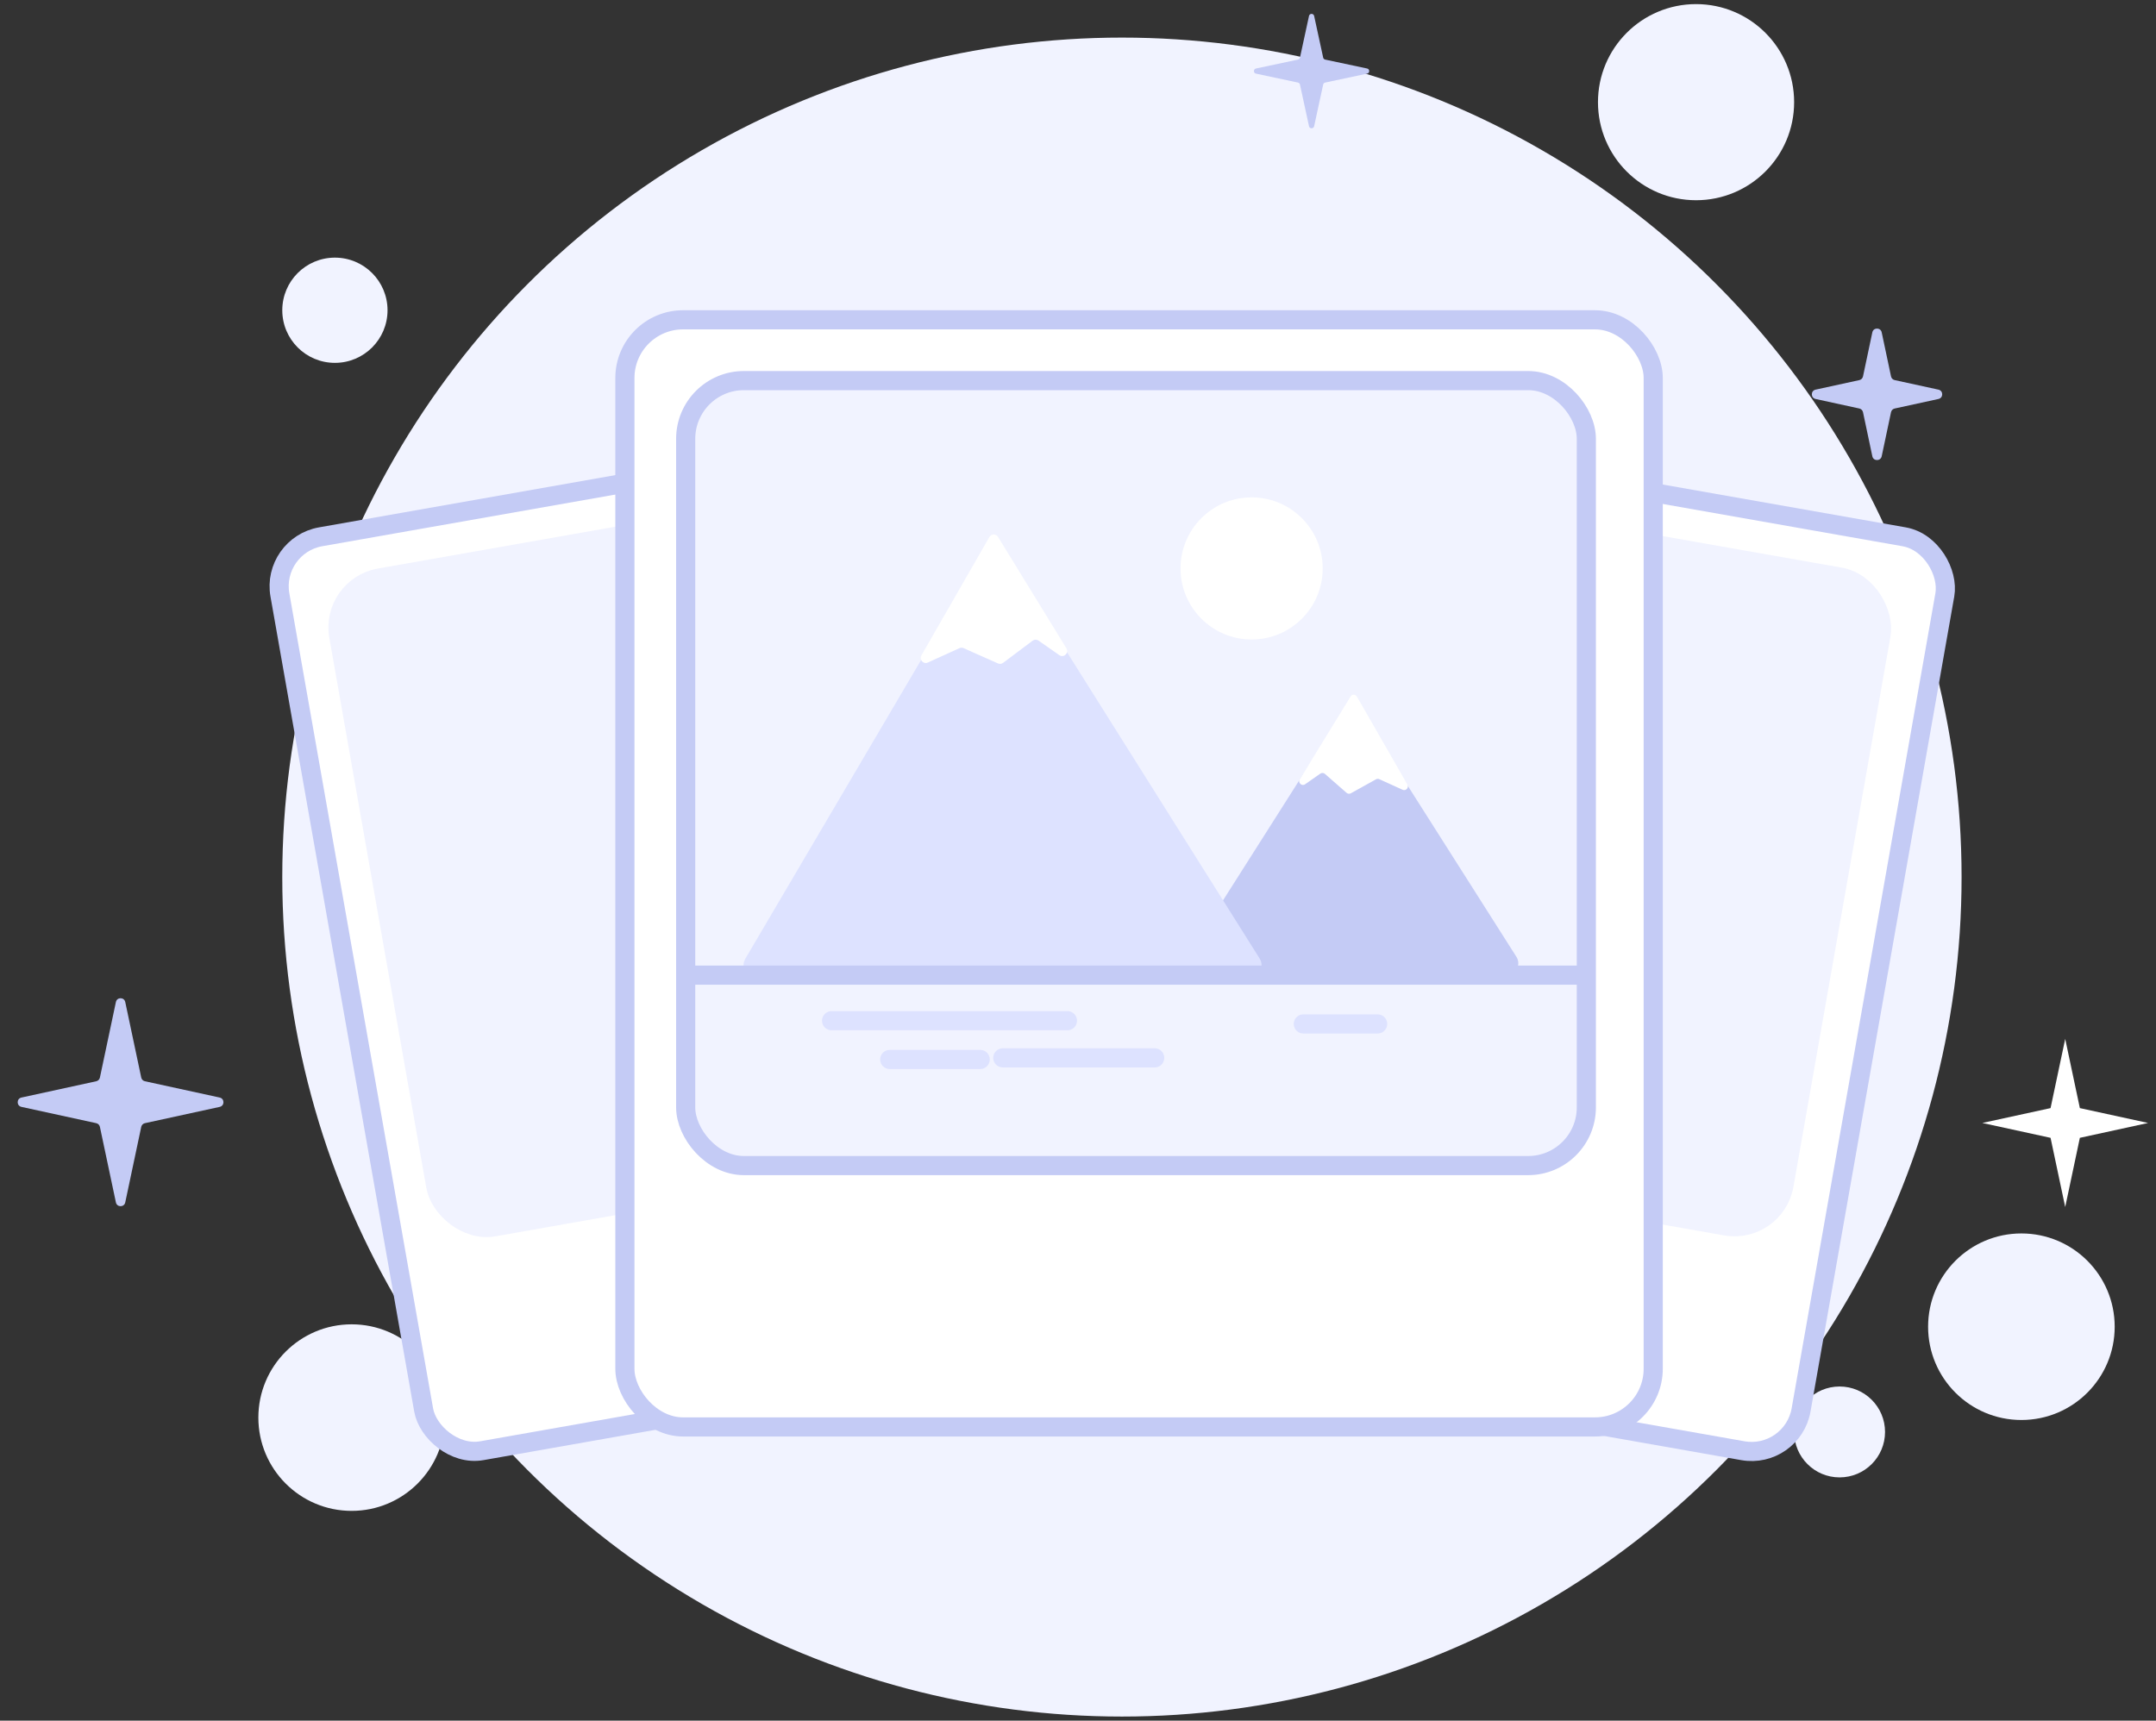 <svg width="342" height="273" viewBox="0 0 342 273" fill="none" xmlns="http://www.w3.org/2000/svg">
<rect x="0" y="0" width="342" height="273" fill="#333333" stroke="none"/>
<g style="mix-blend-mode:luminosity">
<circle cx="177.968" cy="139.156" r="133.192" fill="#F1F3FF"/>
<circle cx="53.125" cy="49.224" r="8.348" fill="#F1F3FF"/>
<circle cx="269.04" cy="16.21" r="15.558" fill="#F1F3FF"/>
<circle cx="55.782" cy="224.915" r="14.799" fill="#F1F3FF"/>
<circle cx="320.648" cy="210.496" r="14.799" fill="#F1F3FF"/>
<circle cx="291.808" cy="227.192" r="7.21" fill="#F1F3FF"/>
<path d="M199.238 11.684C198.798 11.591 198.798 10.963 199.238 10.869L205.89 9.455C206.051 9.421 206.176 9.296 206.211 9.135L207.643 2.53C207.738 2.092 208.363 2.092 208.458 2.53L209.89 9.135C209.925 9.296 210.05 9.421 210.211 9.455L216.863 10.869C217.303 10.963 217.303 11.591 216.863 11.684L210.211 13.099C210.05 13.133 209.925 13.258 209.89 13.418L208.458 20.024C208.363 20.462 207.738 20.462 207.643 20.024L206.211 13.418C206.176 13.258 206.051 13.133 205.89 13.099L199.238 11.684Z" fill="#C4CBF5"/>
<path d="M18.384 158.981C18.553 158.179 19.699 158.179 19.868 158.981L22.405 170.967C22.467 171.259 22.695 171.487 22.986 171.551L34.848 174.135C35.645 174.308 35.645 175.445 34.848 175.618L22.986 178.202C22.695 178.266 22.467 178.494 22.405 178.786L19.868 190.772C19.699 191.574 18.553 191.574 18.384 190.772L15.847 178.786C15.785 178.494 15.557 178.266 15.266 178.202L3.404 175.618C2.607 175.445 2.607 174.308 3.404 174.135L15.266 171.551C15.557 171.487 15.785 171.259 15.847 170.967L18.384 158.981Z" fill="#C4CBF5"/>
<path d="M297.003 52.731C297.173 51.929 298.318 51.929 298.488 52.731L299.968 59.723C300.03 60.015 300.257 60.244 300.549 60.307L307.489 61.819C308.285 61.993 308.285 63.129 307.489 63.302L300.549 64.814C300.257 64.878 300.03 65.106 299.968 65.399L298.488 72.391C298.318 73.193 297.173 73.193 297.003 72.391L295.523 65.399C295.461 65.106 295.234 64.878 294.942 64.814L288.003 63.302C287.206 63.129 287.206 61.993 288.003 61.819L294.942 60.307C295.234 60.244 295.461 60.015 295.523 59.723L297.003 52.731Z" fill="#C4CBF5"/>
<path d="M327.598 164.832L329.922 175.811L340.745 178.169L329.922 180.527L327.598 191.506L325.274 180.527L314.451 178.169L325.274 175.811L327.598 164.832Z" fill="white"/>
<rect x="175.196" y="62.801" width="136.765" height="147.238" rx="7.963" transform="rotate(10 175.196 62.801)" fill="white" stroke="#C4CBF5" stroke-width="3.036"/>
<rect x="181.73" y="72.134" width="119.848" height="104.541" rx="7.963" transform="rotate(10 181.73 72.134)" fill="#F1F3FF" stroke="#F1F3FF" stroke-width="3.036"/>
<rect x="43.018" y="86.55" width="136.765" height="147.238" rx="7.963" transform="rotate(-10 43.018 86.55)" fill="white" stroke="#C4CBF5" stroke-width="3.036"/>
<rect x="52.35" y="93.086" width="119.848" height="104.541" rx="7.963" transform="rotate(-10 52.35 93.086)" fill="#F1F3FF" stroke="#F1F3FF" stroke-width="3.036"/>
<rect x="99.125" y="50.741" width="163.12" height="175.656" rx="9.233" fill="white" stroke="#C4CBF5" stroke-width="3.036"/>
<rect x="108.768" y="60.385" width="142.868" height="124.545" rx="9.233" fill="#F1F3FF" stroke="#C4CBF5" stroke-width="3.036"/>
<circle cx="198.54" cy="90.187" r="11.276" fill="white"/>
<path d="M212.83 113.207C213.574 112.035 215.284 112.035 216.028 113.207L240.546 151.812C241.347 153.073 240.441 154.722 238.947 154.722H189.911C188.417 154.722 187.512 153.073 188.312 151.812L212.83 113.207Z" fill="#C4CBF5"/>
<path d="M157.406 88.509C157.548 88.269 157.894 88.264 158.042 88.5L198.543 152.907C198.699 153.155 198.521 153.477 198.228 153.477H119.837C119.549 153.477 119.37 153.164 119.516 152.916L157.406 88.509Z" fill="#DDE2FF" stroke="#DDE2FF" stroke-width="3.036"/>
<path d="M156.942 85.202C157.244 84.677 157.997 84.666 158.314 85.182L169.166 102.871C169.619 103.608 168.738 104.437 168.029 103.941L164.739 101.638C164.457 101.441 164.079 101.447 163.803 101.654L159.114 105.171C158.882 105.344 158.575 105.379 158.311 105.262L152.849 102.834C152.641 102.742 152.403 102.743 152.195 102.837L147.178 105.118C146.472 105.438 145.77 104.666 146.156 103.994L156.942 85.202Z" fill="white"/>
<path d="M215.249 110.529C215.026 110.139 214.466 110.131 214.232 110.514L206.18 123.638C205.844 124.185 206.498 124.8 207.023 124.432L209.436 122.744C209.659 122.588 209.96 122.604 210.165 122.783L213.603 125.791C213.791 125.956 214.062 125.985 214.28 125.863L218.268 123.648C218.432 123.557 218.63 123.549 218.801 123.626L222.494 125.305C223.017 125.543 223.538 124.97 223.252 124.472L215.249 110.529Z" fill="white"/>
<path d="M131.909 161.944H169.325" stroke="#DDE2FF" stroke-width="3.036" stroke-linecap="round"/>
<path d="M111.562 154.714H250.445" stroke="#C4CBF5" stroke-width="3.036" stroke-linecap="square"/>
<path d="M159.071 167.838H183.166" stroke="#DDE2FF" stroke-width="3.036" stroke-linecap="round"/>
<path d="M141.135 168.094H155.486" stroke="#DDE2FF" stroke-width="3.036" stroke-linecap="round"/>
<path d="M206.741 162.457H218.53" stroke="#DDE2FF" stroke-width="3.036" stroke-linecap="round"/>
</g>
</svg>
